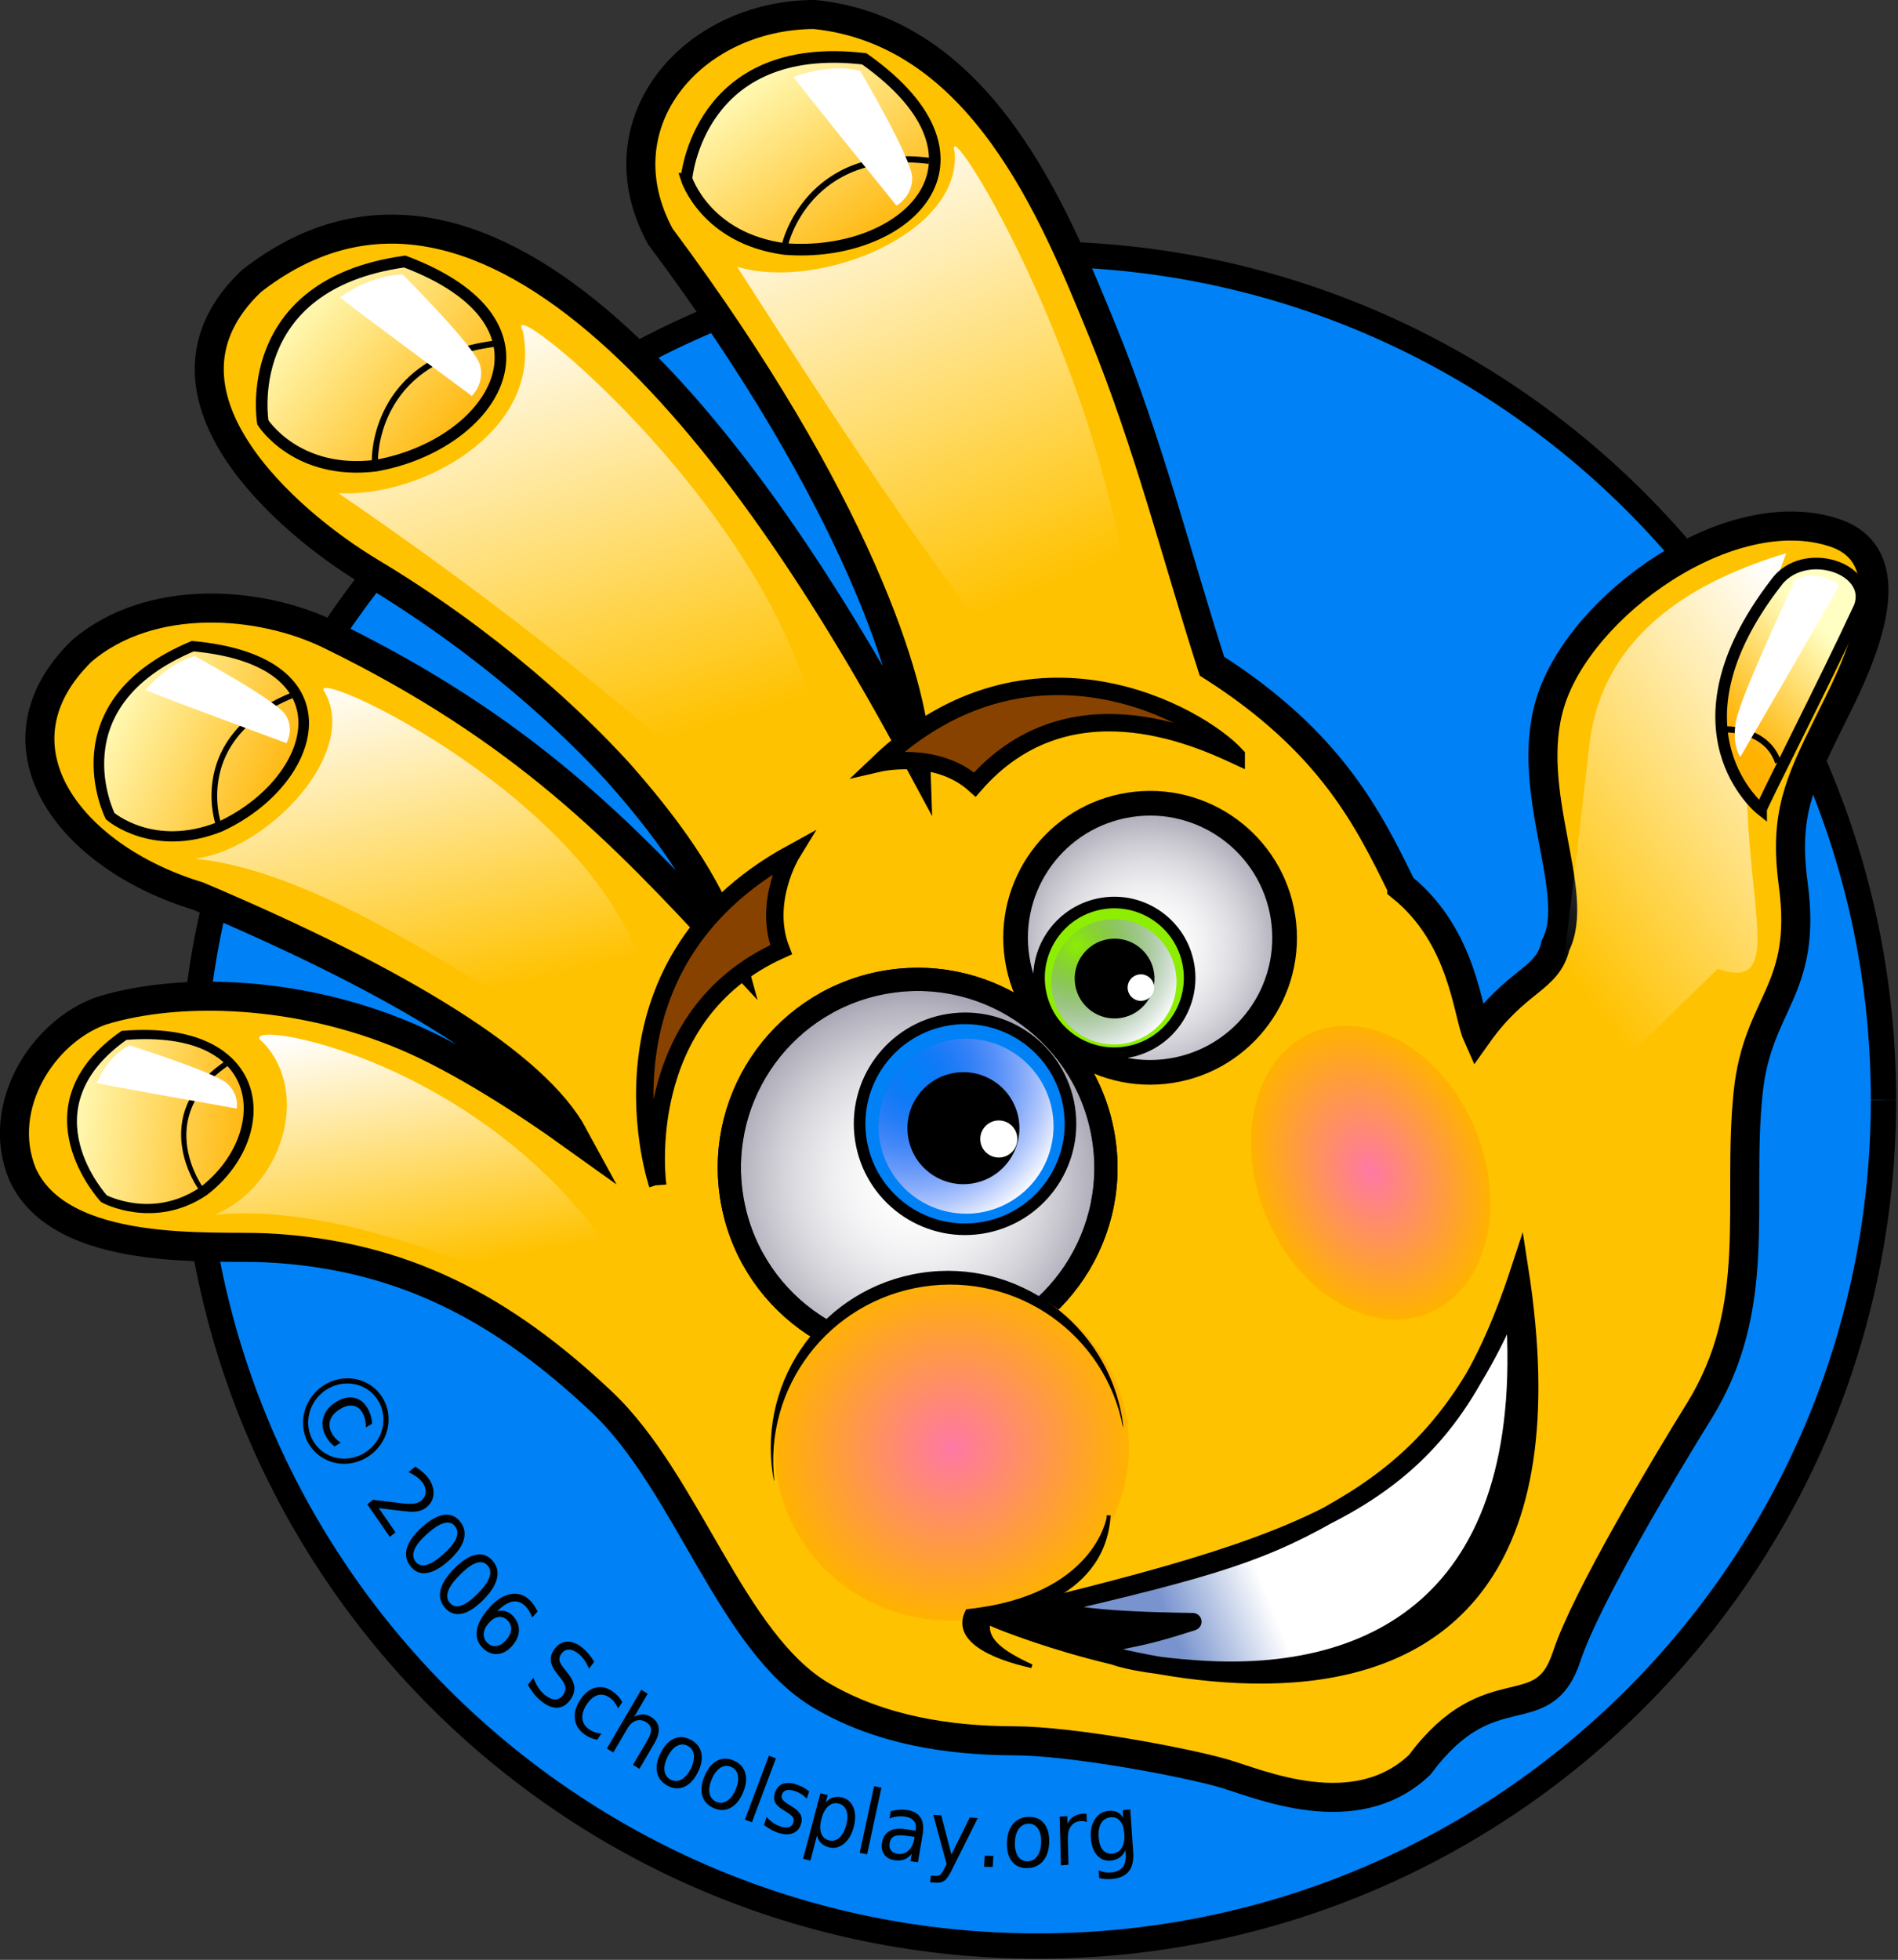 <?xml version="1.0" encoding="UTF-8" standalone="no"?>
<!-- Created with Sodipodi ("http://www.sodipodi.com/") -->

<svg
   xmlns:dc="http://purl.org/dc/elements/1.1/"
   xmlns:cc="http://creativecommons.org/ns#"
   xmlns:rdf="http://www.w3.org/1999/02/22-rdf-syntax-ns#"
   xmlns:svg="http://www.w3.org/2000/svg"
   xmlns="http://www.w3.org/2000/svg"
   xmlns:xlink="http://www.w3.org/1999/xlink"
   xmlns:sodipodi="http://sodipodi.sourceforge.net/DTD/sodipodi-0.dtd"
   xmlns:inkscape="http://www.inkscape.org/namespaces/inkscape"
   id="svg602"
   sodipodi:version="0.32"
   width="207.989"
   height="214.71"
   xml:space="preserve"
   sodipodi:docname="logo.svg"
   inkscape:version="0.48.5 r10040"
   inkscape:output_extension="org.inkscape.output.svg.inkscape"
   version="1.0"
   sodipodi:modified="true"><rect width="100%" height="100%" fill="#333333" stroke="none"/><defs
     id="defs604"><linearGradient
       id="linearGradient1335"><stop
         style="stop-color:#ff0000;stop-opacity:1;"
         offset="0"
         id="stop1336" /><stop
         style="stop-color:#ffffff;stop-opacity:1;"
         offset="1"
         id="stop1337" /></linearGradient><linearGradient
       id="linearGradient769"><stop
         style="stop-color:#ffffff;stop-opacity:0;"
         offset="0"
         id="stop770" /><stop
         style="stop-color:#ffffff;stop-opacity:1;"
         offset="1"
         id="stop771" /></linearGradient><linearGradient
       id="linearGradient708"><stop
         style="stop-color:#ffffff;stop-opacity:1;"
         offset="0"
         id="stop709" /><stop
         style="stop-color:#7800ff;stop-opacity:0;"
         offset="1"
         id="stop710" /></linearGradient><linearGradient
       id="linearGradient700"><stop
         style="stop-color:#ffffff;stop-opacity:1;"
         offset="0"
         id="stop701" /><stop
         style="stop-color:#7893ce;stop-opacity:1;"
         offset="1"
         id="stop702" /></linearGradient><linearGradient
       id="linearGradient655"><stop
         style="stop-color:#ffffc4;stop-opacity:1;"
         offset="0"
         id="stop656" /><stop
         style="stop-color:#ffb200;stop-opacity:1;"
         offset="1"
         id="stop657" /></linearGradient><linearGradient
       id="linearGradient647"><stop
         style="stop-color:#ff78a4;stop-opacity:1;"
         offset="0"
         id="stop648" /><stop
         style="stop-color:#ffb200;stop-opacity:1;"
         offset="1"
         id="stop649" /></linearGradient><linearGradient
       id="linearGradient632"><stop
         style="stop-color:#ffffff;stop-opacity:0;"
         offset="0"
         id="stop633" /><stop
         style="stop-color:#4c4964;stop-opacity:1;"
         offset="1"
         id="stop634" /></linearGradient><linearGradient
       id="linearGradient615"><stop
         style="stop-color:#4c3af6;stop-opacity:0;"
         offset="0"
         id="stop616" /><stop
         style="stop-color:#ffffff;stop-opacity:1;"
         offset="1"
         id="stop617" /></linearGradient><linearGradient
       xlink:href="#linearGradient655"
       id="linearGradient618"
       x1="0.18"
       y1="0.109"
       x2="0.938"
       y2="0.82" /><radialGradient
       xlink:href="#linearGradient615"
       id="radialGradient619"
       cx="0.159"
       cy="0.263"
       r="0.93"
       fx="0.159"
       fy="0.263" /><radialGradient
       xlink:href="#linearGradient632"
       id="radialGradient635"
       cx="0.488"
       cy="0.531"
       r="0.672"
       fx="0.488"
       fy="0.531" /><radialGradient
       xlink:href="#linearGradient647"
       id="radialGradient650"
       cx="0.5"
       cy="0.5"
       r="0.5"
       fx="0.5"
       fy="0.5" /><linearGradient
       xlink:href="#linearGradient700"
       id="linearGradient699"
       x1="0.548"
       y1="0.648"
       x2="0.315"
       y2="0.508" /><linearGradient
       xlink:href="#linearGradient655"
       id="linearGradient707"
       x1="0.437"
       y1="0.008"
       x2="-0.046"
       y2="0.492" /><radialGradient
       xlink:href="#linearGradient708"
       id="radialGradient711"
       cx="0.5"
       cy="0.5"
       r="0.5"
       fx="0.5"
       fy="0.5" /><linearGradient
       xlink:href="#linearGradient769"
       id="linearGradient765"
       x1="162.799"
       y1="470.969"
       x2="143.306"
       y2="402.578"
       gradientTransform="scale(1.225,0.817)"
       gradientUnits="userSpaceOnUse" /><linearGradient
       xlink:href="#linearGradient769"
       id="linearGradient768"
       x1="720.446"
       y1="223.5"
       x2="762.994"
       y2="146.331"
       gradientTransform="scale(0.645,1.55)"
       gradientUnits="userSpaceOnUse" /><linearGradient
       xlink:href="#linearGradient1335"
       id="linearGradient1333"
       x1="0.776"
       y1="0.617"
       x2="1.016"
       y2="0.297" /><radialGradient
       inkscape:collect="always"
       xlink:href="#linearGradient632"
       id="radialGradient16770"
       gradientUnits="userSpaceOnUse"
       cx="345.279"
       cy="570.628"
       fx="345.279"
       fy="570.628"
       r="57.781" /><radialGradient
       inkscape:collect="always"
       xlink:href="#linearGradient647"
       id="radialGradient16772"
       gradientUnits="userSpaceOnUse"
       gradientTransform="scale(1.014,0.986)"
       cx="346.453"
       cy="574.311"
       fx="346.453"
       fy="574.311"
       r="49.039" /><radialGradient
       inkscape:collect="always"
       xlink:href="#linearGradient615"
       id="radialGradient16774"
       gradientUnits="userSpaceOnUse"
       cx="318.68"
       cy="548.719"
       fx="318.68"
       fy="548.719"
       r="75.346" /><radialGradient
       inkscape:collect="always"
       xlink:href="#linearGradient632"
       id="radialGradient16776"
       gradientUnits="userSpaceOnUse"
       cx="345.251"
       cy="570.704"
       fx="345.251"
       fy="570.704"
       r="59.417" /><linearGradient
       inkscape:collect="always"
       xlink:href="#linearGradient769"
       id="linearGradient16778"
       gradientUnits="userSpaceOnUse"
       gradientTransform="matrix(0.445,0,0,1.069,-33.564,-21.422)"
       x1="720.446"
       y1="223.5"
       x2="762.994"
       y2="146.331" /><radialGradient
       inkscape:collect="always"
       xlink:href="#linearGradient615"
       id="radialGradient16780"
       gradientUnits="userSpaceOnUse"
       cx="318.68"
       cy="548.719"
       fx="318.68"
       fy="548.719"
       r="75.346" /><radialGradient
       inkscape:collect="always"
       xlink:href="#linearGradient647"
       id="radialGradient16782"
       gradientUnits="userSpaceOnUse"
       gradientTransform="scale(1.014,0.986)"
       cx="346.453"
       cy="574.311"
       fx="346.453"
       fy="574.311"
       r="49.039" /><linearGradient
       inkscape:collect="always"
       xlink:href="#linearGradient655"
       id="linearGradient16784"
       gradientUnits="userSpaceOnUse"
       gradientTransform="scale(1.109,0.901)"
       x1="217.636"
       y1="382.683"
       x2="255.44"
       y2="418.146" /><linearGradient
       inkscape:collect="always"
       xlink:href="#linearGradient655"
       id="linearGradient16786"
       gradientUnits="userSpaceOnUse"
       gradientTransform="scale(1.109,0.901)"
       x1="217.636"
       y1="382.683"
       x2="255.44"
       y2="418.146" /><linearGradient
       inkscape:collect="always"
       xlink:href="#linearGradient655"
       id="linearGradient16788"
       gradientUnits="userSpaceOnUse"
       gradientTransform="scale(1.109,0.901)"
       x1="217.636"
       y1="382.683"
       x2="255.44"
       y2="418.146" /><linearGradient
       inkscape:collect="always"
       xlink:href="#linearGradient655"
       id="linearGradient16790"
       gradientUnits="userSpaceOnUse"
       gradientTransform="scale(1.109,0.901)"
       x1="217.636"
       y1="382.683"
       x2="255.44"
       y2="418.146" /><linearGradient
       inkscape:collect="always"
       xlink:href="#linearGradient655"
       id="linearGradient16792"
       gradientUnits="userSpaceOnUse"
       gradientTransform="scale(0.831,1.204)"
       x1="665.599"
       y1="374.88"
       x2="644.271"
       y2="396.28" /><linearGradient
       inkscape:collect="always"
       xlink:href="#linearGradient700"
       id="linearGradient16794"
       gradientUnits="userSpaceOnUse"
       gradientTransform="scale(1.145,0.873)"
       x1="363.188"
       y1="711.418"
       x2="341.522"
       y2="698.37" /><linearGradient
       inkscape:collect="always"
       xlink:href="#linearGradient769"
       id="linearGradient16796"
       gradientUnits="userSpaceOnUse"
       gradientTransform="matrix(0.57,0,0,0.835,-33.564,-21.422)"
       x1="380.41"
       y1="194.27"
       x2="353.582"
       y2="100.138" /><linearGradient
       inkscape:collect="always"
       xlink:href="#linearGradient769"
       id="linearGradient16798"
       gradientUnits="userSpaceOnUse"
       gradientTransform="matrix(0.755,0,0,0.63,-33.564,-21.422)"
       x1="182.063"
       y1="353.387"
       x2="158.757"
       y2="271.614" /><linearGradient
       inkscape:collect="always"
       xlink:href="#linearGradient769"
       id="linearGradient16800"
       gradientUnits="userSpaceOnUse"
       gradientTransform="matrix(0.66,0,0,0.72,-33.564,-21.422)"
       x1="246.919"
       y1="255.143"
       x2="218.64"
       y2="155.922" /><linearGradient
       inkscape:collect="always"
       xlink:href="#linearGradient769"
       id="linearGradient16802"
       gradientUnits="userSpaceOnUse"
       gradientTransform="matrix(0.845,0,0,0.563,-33.564,-21.422)"
       x1="162.799"
       y1="470.969"
       x2="143.306"
       y2="402.578" /><radialGradient
       inkscape:collect="always"
       xlink:href="#linearGradient632"
       id="radialGradient17957"
       gradientUnits="userSpaceOnUse"
       cx="345.279"
       cy="570.628"
       fx="345.279"
       fy="570.628"
       r="57.781" /><radialGradient
       inkscape:collect="always"
       xlink:href="#linearGradient615"
       id="radialGradient17959"
       gradientUnits="userSpaceOnUse"
       cx="318.68"
       cy="548.719"
       fx="318.68"
       fy="548.719"
       r="75.346" /><radialGradient
       inkscape:collect="always"
       xlink:href="#linearGradient632"
       id="radialGradient17961"
       gradientUnits="userSpaceOnUse"
       cx="345.251"
       cy="570.704"
       fx="345.251"
       fy="570.704"
       r="59.417" /><linearGradient
       inkscape:collect="always"
       xlink:href="#linearGradient769"
       id="linearGradient17963"
       gradientUnits="userSpaceOnUse"
       gradientTransform="matrix(0.445,0,0,1.069,-33.564,-57.422)"
       x1="720.446"
       y1="223.5"
       x2="762.994"
       y2="146.331" /><radialGradient
       inkscape:collect="always"
       xlink:href="#linearGradient615"
       id="radialGradient17965"
       gradientUnits="userSpaceOnUse"
       cx="318.68"
       cy="548.719"
       fx="318.68"
       fy="548.719"
       r="75.346" /><radialGradient
       inkscape:collect="always"
       xlink:href="#linearGradient647"
       id="radialGradient17967"
       gradientUnits="userSpaceOnUse"
       gradientTransform="scale(1.014,0.986)"
       cx="346.453"
       cy="574.311"
       fx="346.453"
       fy="574.311"
       r="49.039" /><radialGradient
       inkscape:collect="always"
       xlink:href="#linearGradient647"
       id="radialGradient17969"
       gradientUnits="userSpaceOnUse"
       gradientTransform="scale(1.014,0.986)"
       cx="346.453"
       cy="574.311"
       fx="346.453"
       fy="574.311"
       r="49.039" /><linearGradient
       inkscape:collect="always"
       xlink:href="#linearGradient655"
       id="linearGradient17971"
       gradientUnits="userSpaceOnUse"
       gradientTransform="scale(1.109,0.901)"
       x1="217.636"
       y1="382.683"
       x2="255.44"
       y2="418.146" /><linearGradient
       inkscape:collect="always"
       xlink:href="#linearGradient655"
       id="linearGradient17973"
       gradientUnits="userSpaceOnUse"
       gradientTransform="matrix(0.809,0.083,-0.067,0.658,-8.53,-250.866)"
       x1="217.636"
       y1="382.683"
       x2="255.44"
       y2="418.146" /><linearGradient
       inkscape:collect="always"
       xlink:href="#linearGradient655"
       id="linearGradient17975"
       gradientUnits="userSpaceOnUse"
       gradientTransform="scale(1.109,0.901)"
       x1="217.636"
       y1="382.683"
       x2="255.44"
       y2="418.146" /><linearGradient
       inkscape:collect="always"
       xlink:href="#linearGradient655"
       id="linearGradient17977"
       gradientUnits="userSpaceOnUse"
       gradientTransform="scale(1.109,0.901)"
       x1="217.636"
       y1="382.683"
       x2="255.44"
       y2="418.146" /><linearGradient
       inkscape:collect="always"
       xlink:href="#linearGradient655"
       id="linearGradient17979"
       gradientUnits="userSpaceOnUse"
       gradientTransform="matrix(0.602,-0.093,0.134,0.873,-147.089,-167.094)"
       x1="665.599"
       y1="374.88"
       x2="644.271"
       y2="396.28" /><linearGradient
       inkscape:collect="always"
       xlink:href="#linearGradient700"
       id="linearGradient17981"
       gradientUnits="userSpaceOnUse"
       gradientTransform="matrix(0.839,-0.034,0.026,0.64,-91.658,-189.817)"
       x1="353.734"
       y1="716.283"
       x2="334.853"
       y2="721.44" /><linearGradient
       inkscape:collect="always"
       xlink:href="#linearGradient769"
       id="linearGradient17983"
       gradientUnits="userSpaceOnUse"
       gradientTransform="matrix(0.57,0,0,0.835,-33.564,-57.422)"
       x1="380.41"
       y1="194.27"
       x2="353.582"
       y2="100.138" /><linearGradient
       inkscape:collect="always"
       xlink:href="#linearGradient769"
       id="linearGradient17985"
       gradientUnits="userSpaceOnUse"
       gradientTransform="matrix(0.755,0,0,0.63,-33.564,-57.422)"
       x1="182.063"
       y1="353.387"
       x2="158.757"
       y2="271.614" /><linearGradient
       inkscape:collect="always"
       xlink:href="#linearGradient769"
       id="linearGradient17987"
       gradientUnits="userSpaceOnUse"
       gradientTransform="matrix(0.66,0,0,0.72,-33.564,-57.422)"
       x1="246.919"
       y1="255.143"
       x2="218.64"
       y2="155.922" /><linearGradient
       inkscape:collect="always"
       xlink:href="#linearGradient769"
       id="linearGradient17989"
       gradientUnits="userSpaceOnUse"
       gradientTransform="matrix(0.845,0,0,0.563,-33.564,-57.422)"
       x1="162.799"
       y1="470.969"
       x2="143.306"
       y2="402.578" /><radialGradient
       inkscape:collect="always"
       xlink:href="#linearGradient632"
       id="radialGradient18107"
       gradientUnits="userSpaceOnUse"
       cx="345.279"
       cy="570.628"
       fx="345.279"
       fy="570.628"
       r="57.781" /><radialGradient
       inkscape:collect="always"
       xlink:href="#linearGradient615"
       id="radialGradient18109"
       gradientUnits="userSpaceOnUse"
       cx="318.68"
       cy="548.719"
       fx="318.68"
       fy="548.719"
       r="75.346" /><radialGradient
       inkscape:collect="always"
       xlink:href="#linearGradient632"
       id="radialGradient18111"
       gradientUnits="userSpaceOnUse"
       cx="345.251"
       cy="570.704"
       fx="345.251"
       fy="570.704"
       r="59.417" /><linearGradient
       inkscape:collect="always"
       xlink:href="#linearGradient769"
       id="linearGradient18113"
       gradientUnits="userSpaceOnUse"
       gradientTransform="matrix(0.445,0,0,1.069,-33.564,-57.422)"
       x1="720.446"
       y1="223.5"
       x2="762.994"
       y2="146.331" /><radialGradient
       inkscape:collect="always"
       xlink:href="#linearGradient615"
       id="radialGradient18115"
       gradientUnits="userSpaceOnUse"
       cx="318.68"
       cy="548.719"
       fx="318.68"
       fy="548.719"
       r="75.346" /><radialGradient
       inkscape:collect="always"
       xlink:href="#linearGradient647"
       id="radialGradient18117"
       gradientUnits="userSpaceOnUse"
       gradientTransform="scale(1.014,0.986)"
       cx="346.453"
       cy="574.311"
       fx="346.453"
       fy="574.311"
       r="49.039" /><radialGradient
       inkscape:collect="always"
       xlink:href="#linearGradient647"
       id="radialGradient18119"
       gradientUnits="userSpaceOnUse"
       gradientTransform="scale(1.014,0.986)"
       cx="346.453"
       cy="574.311"
       fx="346.453"
       fy="574.311"
       r="49.039" /><linearGradient
       inkscape:collect="always"
       xlink:href="#linearGradient655"
       id="linearGradient18121"
       gradientUnits="userSpaceOnUse"
       gradientTransform="scale(1.109,0.901)"
       x1="217.636"
       y1="382.683"
       x2="255.44"
       y2="418.146" /><linearGradient
       inkscape:collect="always"
       xlink:href="#linearGradient655"
       id="linearGradient18123"
       gradientUnits="userSpaceOnUse"
       gradientTransform="matrix(0.809,0.083,-0.067,0.658,-8.53,-250.866)"
       x1="217.636"
       y1="382.683"
       x2="255.44"
       y2="418.146" /><linearGradient
       inkscape:collect="always"
       xlink:href="#linearGradient655"
       id="linearGradient18125"
       gradientUnits="userSpaceOnUse"
       gradientTransform="scale(1.109,0.901)"
       x1="217.636"
       y1="382.683"
       x2="255.44"
       y2="418.146" /><linearGradient
       inkscape:collect="always"
       xlink:href="#linearGradient655"
       id="linearGradient18127"
       gradientUnits="userSpaceOnUse"
       gradientTransform="scale(1.109,0.901)"
       x1="217.636"
       y1="382.683"
       x2="255.44"
       y2="418.146" /><linearGradient
       inkscape:collect="always"
       xlink:href="#linearGradient655"
       id="linearGradient18129"
       gradientUnits="userSpaceOnUse"
       gradientTransform="matrix(0.602,-0.093,0.134,0.873,-147.089,-167.094)"
       x1="665.599"
       y1="374.88"
       x2="644.271"
       y2="396.28" /><linearGradient
       inkscape:collect="always"
       xlink:href="#linearGradient700"
       id="linearGradient18131"
       gradientUnits="userSpaceOnUse"
       gradientTransform="matrix(0.839,-0.034,0.026,0.64,-91.658,-189.817)"
       x1="353.734"
       y1="716.283"
       x2="334.853"
       y2="721.44" /><linearGradient
       inkscape:collect="always"
       xlink:href="#linearGradient769"
       id="linearGradient18133"
       gradientUnits="userSpaceOnUse"
       gradientTransform="matrix(0.57,0,0,0.835,-33.564,-57.422)"
       x1="380.41"
       y1="194.27"
       x2="353.582"
       y2="100.138" /><linearGradient
       inkscape:collect="always"
       xlink:href="#linearGradient769"
       id="linearGradient18135"
       gradientUnits="userSpaceOnUse"
       gradientTransform="matrix(0.755,0,0,0.63,-33.564,-57.422)"
       x1="182.063"
       y1="353.387"
       x2="158.757"
       y2="271.614" /><linearGradient
       inkscape:collect="always"
       xlink:href="#linearGradient769"
       id="linearGradient18137"
       gradientUnits="userSpaceOnUse"
       gradientTransform="matrix(0.66,0,0,0.72,-33.564,-57.422)"
       x1="246.919"
       y1="255.143"
       x2="218.64"
       y2="155.922" /><linearGradient
       inkscape:collect="always"
       xlink:href="#linearGradient769"
       id="linearGradient18139"
       gradientUnits="userSpaceOnUse"
       gradientTransform="matrix(0.845,0,0,0.563,-33.564,-57.422)"
       x1="162.799"
       y1="470.969"
       x2="143.306"
       y2="402.578" /><radialGradient
       inkscape:collect="always"
       xlink:href="#linearGradient632"
       id="radialGradient7053"
       gradientUnits="userSpaceOnUse"
       cx="345.279"
       cy="570.628"
       fx="345.279"
       fy="570.628"
       r="57.781" /><radialGradient
       inkscape:collect="always"
       xlink:href="#linearGradient615"
       id="radialGradient7055"
       gradientUnits="userSpaceOnUse"
       cx="318.68"
       cy="548.719"
       fx="318.68"
       fy="548.719"
       r="75.346" /><radialGradient
       inkscape:collect="always"
       xlink:href="#linearGradient632"
       id="radialGradient7057"
       gradientUnits="userSpaceOnUse"
       cx="345.251"
       cy="570.704"
       fx="345.251"
       fy="570.704"
       r="59.417" /><linearGradient
       inkscape:collect="always"
       xlink:href="#linearGradient769"
       id="linearGradient7059"
       gradientUnits="userSpaceOnUse"
       gradientTransform="matrix(0.445,0,0,1.069,-33.564,-57.422)"
       x1="720.446"
       y1="223.5"
       x2="762.994"
       y2="146.331" /><radialGradient
       inkscape:collect="always"
       xlink:href="#linearGradient615"
       id="radialGradient7061"
       gradientUnits="userSpaceOnUse"
       cx="318.68"
       cy="548.719"
       fx="318.68"
       fy="548.719"
       r="75.346" /><radialGradient
       inkscape:collect="always"
       xlink:href="#linearGradient647"
       id="radialGradient7063"
       gradientUnits="userSpaceOnUse"
       gradientTransform="scale(1.014,0.986)"
       cx="346.453"
       cy="574.311"
       fx="346.453"
       fy="574.311"
       r="49.039" /><radialGradient
       inkscape:collect="always"
       xlink:href="#linearGradient647"
       id="radialGradient7065"
       gradientUnits="userSpaceOnUse"
       gradientTransform="scale(1.014,0.986)"
       cx="346.453"
       cy="574.311"
       fx="346.453"
       fy="574.311"
       r="49.039" /><linearGradient
       inkscape:collect="always"
       xlink:href="#linearGradient655"
       id="linearGradient7067"
       gradientUnits="userSpaceOnUse"
       gradientTransform="scale(1.109,0.901)"
       x1="217.636"
       y1="382.683"
       x2="255.44"
       y2="418.146" /><linearGradient
       inkscape:collect="always"
       xlink:href="#linearGradient655"
       id="linearGradient7069"
       gradientUnits="userSpaceOnUse"
       gradientTransform="matrix(0.809,0.083,-0.067,0.658,-8.53,-250.866)"
       x1="217.636"
       y1="382.683"
       x2="255.44"
       y2="418.146" /><linearGradient
       inkscape:collect="always"
       xlink:href="#linearGradient655"
       id="linearGradient7071"
       gradientUnits="userSpaceOnUse"
       gradientTransform="scale(1.109,0.901)"
       x1="217.636"
       y1="382.683"
       x2="255.44"
       y2="418.146" /><linearGradient
       inkscape:collect="always"
       xlink:href="#linearGradient655"
       id="linearGradient7073"
       gradientUnits="userSpaceOnUse"
       gradientTransform="scale(1.109,0.901)"
       x1="217.636"
       y1="382.683"
       x2="255.44"
       y2="418.146" /><linearGradient
       inkscape:collect="always"
       xlink:href="#linearGradient655"
       id="linearGradient7075"
       gradientUnits="userSpaceOnUse"
       gradientTransform="matrix(0.602,-0.093,0.134,0.873,-147.089,-167.094)"
       x1="665.599"
       y1="374.88"
       x2="644.271"
       y2="396.28" /><linearGradient
       inkscape:collect="always"
       xlink:href="#linearGradient700"
       id="linearGradient7077"
       gradientUnits="userSpaceOnUse"
       gradientTransform="matrix(0.839,-0.034,0.026,0.64,-91.658,-189.817)"
       x1="353.734"
       y1="716.283"
       x2="334.853"
       y2="721.44" /><linearGradient
       inkscape:collect="always"
       xlink:href="#linearGradient769"
       id="linearGradient7079"
       gradientUnits="userSpaceOnUse"
       gradientTransform="matrix(0.57,0,0,0.835,-33.564,-57.422)"
       x1="380.41"
       y1="194.27"
       x2="353.582"
       y2="100.138" /><linearGradient
       inkscape:collect="always"
       xlink:href="#linearGradient769"
       id="linearGradient7081"
       gradientUnits="userSpaceOnUse"
       gradientTransform="matrix(0.755,0,0,0.63,-33.564,-57.422)"
       x1="182.063"
       y1="353.387"
       x2="158.757"
       y2="271.614" /><linearGradient
       inkscape:collect="always"
       xlink:href="#linearGradient769"
       id="linearGradient7083"
       gradientUnits="userSpaceOnUse"
       gradientTransform="matrix(0.66,0,0,0.72,-33.564,-57.422)"
       x1="246.919"
       y1="255.143"
       x2="218.64"
       y2="155.922" /><linearGradient
       inkscape:collect="always"
       xlink:href="#linearGradient769"
       id="linearGradient7085"
       gradientUnits="userSpaceOnUse"
       gradientTransform="matrix(0.845,0,0,0.563,-33.564,-57.422)"
       x1="162.799"
       y1="470.969"
       x2="143.306"
       y2="402.578" /></defs><sodipodi:namedview
     id="base"
     pagecolor="#ffffff"
     inkscape:zoom="1.6691362"
     inkscape:cx="324.90095"
     inkscape:cy="107.77832"
     inkscape:window-width="1539"
     inkscape:window-height="973"
     inkscape:window-x="0"
     inkscape:window-y="0"
     inkscape:current-layer="svg602"
     showguides="true"
     inkscape:guide-bbox="true"
     width="744.094px"
     height="1052.362px"
     showgrid="false"
     fit-margin-top="0"
     fit-margin-left="0"
     fit-margin-right="0"
     fit-margin-bottom="0"
     inkscape:window-maximized="0" /><g
     id="g8427"
     transform="translate(-31.319,-50)"><g
       transform="matrix(0.694,0,0,0.694,13.779,43.863)"
       id="g17513"><path
         sodipodi:type="arc"
         style="fill:#0081f6;fill-opacity:1;stroke:#000000;stroke-width:8.162;stroke-miterlimit:4;stroke-opacity:1;stroke-dasharray:none"
         id="path7683"
         sodipodi:cx="854.0235"
         sodipodi:cy="-311.87265"
         sodipodi:rx="272.5607"
         sodipodi:ry="272.5607"
         d="m 1126.584,-311.873 c 0,150.531 -122.03,272.561 -272.561,272.561 -150.531,0 -272.561,-122.03 -272.561,-272.561 0,-150.531 122.03,-272.561 272.561,-272.561 150.501,0 272.518,121.982 272.561,272.483"
         sodipodi:start="0"
         sodipodi:end="6.2828995"
         sodipodi:open="true"
         transform="matrix(0.49,0,0,0.49,-229.348,335.312)"
         inkscape:export-filename="/home/jiaxiang/Joshua's artwork/logos/Childsplay/logo_cp_800x826.png"
         inkscape:export-xdpi="240.4101"
         inkscape:export-ydpi="240.4101" /><path
         sodipodi:nodetypes="ccccccccccccccccccccccccccccccccc"
         id="path10764"
         d="M 246.615,148.86 C 241.402,138.266 235.502,126.007 216.64,114.003 211.154,96.973 206.622,78.825 199.308,60.974 191.738,42.498 180.23,13.814 153.871,11.13 134.478,11.192 119.857,28.329 129.528,46.151 160.712,87.953 169.523,117.133 169.864,128.012 140.026,72.513 100.486,25.469 64.961,53.224 46.633,70.683 70.635,91.288 83.712,99.134 c 19.06,11.435 32.145,23.943 39.098,31.536 6.742,7.592 14.74,17.858 17.411,27.633 -16.824,-18.146 -32.273,-34.319 -62.682,-49.17 -11.113,-5.493 -28.486,-6.767 -39.312,2.431 -15.219,14.789 -2.326,32.472 18.327,38.736 32.388,13.727 53.217,26.619 59.303,37.844 -7.544,-5.415 -17.972,-12.132 -26.534,-15.752 -16.885,-7.14 -35.736,-7.803 -48.094,-3.974 -9.228,3.31 -16.714,15.076 -12.445,25.679 5.986,13.43 30.228,11.314 38.556,11.727 21.555,1.069 37.401,9.67 52.958,24.335 13.482,12.709 20.47,38.08 34.773,46.407 9.256,5.389 19.925,7.054 30.413,7.083 9.014,0.024 26.61,3.301 32.966,5.127 5.609,1.611 20.737,8.398 30.989,-1.331 11.181,-15.074 19.435,-5.614 23.211,-17.108 3.037,-9.246 15.698,-30.328 20.882,-38.681 10.294,-16.586 5.954,-32.713 7.772,-50.329 1.478,-14.323 9.392,-15.982 7.121,-32.907 -1.465,-10.911 0.915,-15.898 5.561,-25.325 3.555,-7.212 13.669,-25.896 0.976,-30.144 -16.515,-5.526 -40.181,11.403 -44.899,26.797 -4.299,14.027 5.068,30.11 0.833,38.311 -1.255,5.552 -6.051,5.255 -12.368,14.166 -1.569,-3.539 -2.163,-15.461 -11.913,-23.364 z"
         style="font-size:12px;fill:#ffc200;fill-rule:evenodd;stroke:#000000;stroke-width:4.584;stroke-miterlimit:10;stroke-dasharray:none"
         inkscape:connector-curvature="0" /><path
         transform="matrix(0.725,-0.112,0.112,0.725,-144.493,-179.793)"
         sodipodi:ry="40.522095"
         sodipodi:rx="40.522079"
         sodipodi:cy="567.93921"
         sodipodi:cx="346.27954"
         d="m 386.802,567.939 c 0,22.38 -18.142,40.522 -40.522,40.522 -22.38,0 -40.522,-18.142 -40.522,-40.522 0,-22.38 18.142,-40.522 40.522,-40.522 22.38,0 40.522,18.142 40.522,40.522 z"
         id="path10766"
         style="font-size:12px;fill:#ffffff;fill-rule:evenodd;stroke:#000000;stroke-width:5"
         sodipodi:type="arc" /><path
         transform="matrix(0.725,-0.112,0.112,0.725,-144.493,-179.793)"
         sodipodi:ry="40.522095"
         sodipodi:rx="40.522079"
         sodipodi:cy="567.93921"
         sodipodi:cx="346.27954"
         d="m 386.802,567.939 c 0,22.38 -18.142,40.522 -40.522,40.522 -22.38,0 -40.522,-18.142 -40.522,-40.522 0,-22.38 18.142,-40.522 40.522,-40.522 22.38,0 40.522,18.142 40.522,40.522 z"
         id="path10768"
         style="font-size:12px;fill:url(#radialGradient18107);fill-rule:evenodd;stroke:#000000;stroke-width:5"
         sodipodi:type="arc" /><g
         id="g10018"><path
           sodipodi:type="arc"
           style="font-size:12px;fill:#0081f6;fill-opacity:1;fill-rule:evenodd;stroke:#000000;stroke-width:4.459"
           id="path10772"
           d="m 386.802,567.939 c 0,22.38 -18.142,40.522 -40.522,40.522 -22.38,0 -40.522,-18.142 -40.522,-40.522 0,-22.38 18.142,-40.522 40.522,-40.522 22.38,0 40.522,18.142 40.522,40.522 z"
           sodipodi:cx="346.27954"
           sodipodi:cy="567.93921"
           sodipodi:rx="40.522079"
           sodipodi:ry="40.522095"
           transform="matrix(0.406,-0.063,0.063,0.406,1.286,-22.521)" /><path
           sodipodi:type="arc"
           style="font-size:12px;fill:url(#radialGradient18109);fill-rule:evenodd;stroke-width:7.253"
           id="path10774"
           d="m 386.802,567.939 c 0,22.38 -18.142,40.522 -40.522,40.522 -22.38,0 -40.522,-18.142 -40.522,-40.522 0,-22.38 18.142,-40.522 40.522,-40.522 22.38,0 40.522,18.142 40.522,40.522 z"
           sodipodi:cx="346.27954"
           sodipodi:cy="567.93921"
           sodipodi:rx="40.522079"
           sodipodi:ry="40.522095"
           transform="matrix(0.337,0.051,-0.051,0.337,90.083,-22.431)" /><path
           sodipodi:type="arc"
           style="font-size:12px;fill-rule:evenodd;stroke:#000000;stroke-width:7.253"
           id="path10776"
           d="m 386.802,567.939 c 0,22.38 -18.142,40.522 -40.522,40.522 -22.38,0 -40.522,-18.142 -40.522,-40.522 0,-22.38 18.142,-40.522 40.522,-40.522 22.38,0 40.522,18.142 40.522,40.522 z"
           sodipodi:cx="346.27954"
           sodipodi:cy="567.93921"
           sodipodi:rx="40.522079"
           sodipodi:ry="40.522095"
           transform="matrix(0.198,-0.03,0.03,0.198,91.796,84.873)" /><path
           sodipodi:type="arc"
           style="font-size:12px;fill:#ffffff;fill-rule:evenodd"
           id="path10778"
           d="m 369.212,550.325 c 0,1.259 -1.021,2.28 -2.28,2.28 -1.259,0 -2.28,-1.021 -2.28,-2.28 0,-1.259 1.021,-2.28 2.28,-2.28 1.259,0 2.28,1.021 2.28,2.28 z"
           sodipodi:cx="366.93146"
           sodipodi:cy="550.32544"
           sodipodi:rx="2.2802582"
           sodipodi:ry="2.2802429"
           transform="matrix(1.269,-0.195,0.195,1.269,-389.965,-438.166)" /></g><path
         transform="matrix(0.518,-0.08,0.08,0.518,-17.933,-109.606)"
         sodipodi:ry="40.522095"
         sodipodi:rx="40.522079"
         sodipodi:cy="567.93921"
         sodipodi:cx="346.27954"
         d="m 386.802,567.939 c 0,22.38 -18.142,40.522 -40.522,40.522 -22.38,0 -40.522,-18.142 -40.522,-40.522 0,-22.38 18.142,-40.522 40.522,-40.522 22.38,0 40.522,18.142 40.522,40.522 z"
         id="path10780"
         style="font-size:12px;fill:#ffffff;fill-rule:evenodd;stroke:#000000;stroke-width:5"
         sodipodi:type="arc" /><path
         transform="matrix(0.518,-0.08,0.08,0.518,-17.933,-109.606)"
         sodipodi:ry="40.522095"
         sodipodi:rx="40.522079"
         sodipodi:cy="567.93921"
         sodipodi:cx="346.27954"
         d="m 386.802,567.939 c 0,22.38 -18.142,40.522 -40.522,40.522 -22.38,0 -40.522,-18.142 -40.522,-40.522 0,-22.38 18.142,-40.522 40.522,-40.522 22.38,0 40.522,18.142 40.522,40.522 z"
         id="path10782"
         style="font-size:12px;fill:url(#radialGradient18111);fill-rule:evenodd;stroke:#000000;stroke-width:7.436"
         sodipodi:type="arc" /><path
         sodipodi:nodetypes="ccccc"
         id="path10786"
         d="m 307.324,96.171 c -13.527,4.058 -29.084,12.175 -31.113,30.436 -2.029,18.262 -7.44,62.226 -7.44,62.226 l 27.731,-27.055 c 15.556,5.411 -4.735,-25.026 10.822,-65.607 z"
         style="fill:url(#linearGradient18113);fill-opacity:1;fill-rule:evenodd;stroke:none"
         inkscape:connector-curvature="0" /><g
         id="g10200"><path
           sodipodi:type="arc"
           style="font-size:12px;fill:#8dee03;fill-opacity:1;fill-rule:evenodd;stroke:#000000;stroke-width:6.238"
           id="path10784"
           d="m 386.802,567.939 c 0,22.38 -18.142,40.522 -40.522,40.522 -22.38,0 -40.522,-18.142 -40.522,-40.522 0,-22.38 18.142,-40.522 40.522,-40.522 22.38,0 40.522,18.142 40.522,40.522 z"
           sodipodi:cx="346.27954"
           sodipodi:cy="567.93921"
           sodipodi:rx="40.522079"
           sodipodi:ry="40.522095"
           transform="matrix(0.29,-0.045,0.045,0.29,75.247,14.088)" /><path
           sodipodi:type="arc"
           style="font-size:12px;fill:url(#radialGradient18115);fill-rule:evenodd;stroke-width:7.253"
           id="path10788"
           d="m 386.802,567.939 c 0,22.38 -18.142,40.522 -40.522,40.522 -22.38,0 -40.522,-18.142 -40.522,-40.522 0,-22.38 18.142,-40.522 40.522,-40.522 22.38,0 40.522,18.142 40.522,40.522 z"
           sodipodi:cx="346.27954"
           sodipodi:cy="567.93921"
           sodipodi:rx="40.522079"
           sodipodi:ry="40.522095"
           transform="matrix(0.241,0.037,-0.037,0.241,138.722,14.152)" /><path
           sodipodi:type="arc"
           style="font-size:12px;fill-rule:evenodd;stroke:#000000;stroke-width:7.253"
           id="path10790"
           d="m 386.802,567.939 c 0,22.38 -18.142,40.522 -40.522,40.522 -22.38,0 -40.522,-18.142 -40.522,-40.522 0,-22.38 18.142,-40.522 40.522,-40.522 22.38,0 40.522,18.142 40.522,40.522 z"
           sodipodi:cx="346.27954"
           sodipodi:cy="567.93921"
           sodipodi:rx="40.522079"
           sodipodi:ry="40.522095"
           transform="matrix(0.141,-0.022,0.022,0.141,139.946,90.857)" /><path
           sodipodi:type="arc"
           style="font-size:12px;fill:#ffffff;fill-rule:evenodd"
           id="path10792"
           d="m 369.212,550.325 c 0,1.259 -1.021,2.28 -2.28,2.28 -1.259,0 -2.28,-1.021 -2.28,-2.28 0,-1.259 1.021,-2.28 2.28,-2.28 1.259,0 2.28,1.021 2.28,2.28 z"
           sodipodi:cx="366.93146"
           sodipodi:cy="550.32544"
           sodipodi:rx="2.2802582"
           sodipodi:ry="2.2802429"
           transform="matrix(0.907,-0.14,0.14,0.907,-204.433,-283.031)" /></g><path
         sodipodi:nodetypes="cccc"
         id="path10794"
         d="m 129.111,195.841 c 0,0 -11.723,-34.305 21.202,-52.32 0,0 -4.673,7.595 -1.706,15.238 -23.221,10.392 -19.496,37.082 -19.496,37.082 z"
         style="font-size:12px;fill:#884200;fill-rule:evenodd;stroke:#000000;stroke-width:2.75;stroke-miterlimit:10;stroke-dasharray:none"
         inkscape:connector-curvature="0" /><path
         sodipodi:nodetypes="cccc"
         id="path10796"
         d="m 220.471,128.111 c -5.755,-6.293 -32.445,-21.662 -56.44,1.2 0,0 9.09,-2.115 15.177,3.378 14.588,-16.684 34.819,-7.574 41.263,-4.578 z"
         style="font-size:12px;fill:#884200;fill-rule:evenodd;stroke:#000000;stroke-width:2.75;stroke-miterlimit:10;stroke-dasharray:none"
         inkscape:connector-curvature="0" /><path
         transform="matrix(0.297,-0.21,0.244,0.428,-0.836,25.262)"
         sodipodi:ry="48.371582"
         sodipodi:rx="49.71524"
         sodipodi:cy="566.49646"
         sodipodi:cx="351.23145"
         d="m 400.947,566.496 c 0,26.715 -22.258,48.372 -49.715,48.372 -27.457,0 -49.715,-21.657 -49.715,-48.372 0,-26.715 22.258,-48.372 49.715,-48.372 27.457,0 49.715,21.657 49.715,48.372 z"
         id="path10798"
         style="font-size:12px;fill:url(#radialGradient18117);fill-rule:evenodd"
         sodipodi:type="arc" /><g
         id="g10196"><path
           sodipodi:type="arc"
           style="font-size:12px;fill:url(#radialGradient18119);fill-rule:evenodd"
           id="path10770"
           d="m 400.947,566.496 c 0,26.715 -22.258,48.372 -49.715,48.372 -27.457,0 -49.715,-21.657 -49.715,-48.372 0,-26.715 22.258,-48.372 49.715,-48.372 27.457,0 49.715,21.657 49.715,48.372 z"
           sodipodi:cx="351.23145"
           sodipodi:cy="566.49646"
           sodipodi:rx="49.71524"
           sodipodi:ry="48.371582"
           transform="matrix(0.556,-0.086,0.086,0.556,-68.415,-47.328)" /><path
           style="font-size:12px;fill-rule:evenodd"
           d="m 202.532,233.127 c 0.056,0.362 0.112,0.725 0.077,1.101 -2.772,-14.693 -16.721,-24.557 -31.581,-22.27 -14.906,2.295 -25.241,15.898 -23.465,30.745 -0.146,-0.348 -0.202,-0.711 -0.258,-1.073 -2.344,-15.223 8.121,-29.495 23.389,-31.846 15.223,-2.344 29.495,8.12 31.839,23.343 z"
           id="path10800"
           inkscape:connector-curvature="0" /></g><g
         style="font-size:12px"
         id="g10804"
         transform="matrix(0.725,-0.112,0.112,0.725,-143.477,-167.278)"><path
           style="fill:url(#linearGradient18121);fill-opacity:1;fill-rule:evenodd;stroke:#000000;stroke-width:2.5;stroke-linecap:butt;stroke-linejoin:miter;stroke-opacity:1;stroke-dasharray:none"
           d="m 232.721,370.86 c 0,0 -0.537,-30.098 35.472,-29.56 33.323,18.811 12.899,41.922 -12.899,42.459 -17.199,-0.537 -22.573,-12.899 -22.573,-12.899 z"
           id="path10806"
           sodipodi:nodetypes="cccc"
           inkscape:connector-curvature="0" /><path
           style="fill:none;stroke:#000000;stroke-width:1pt;stroke-linecap:butt;stroke-linejoin:miter;stroke-opacity:1"
           d="m 255.294,382.684 c 0,0 2.687,-21.498 29.023,-20.961"
           id="path10808"
           sodipodi:nodetypes="cc"
           inkscape:connector-curvature="0" /></g><path
         style="font-size:12px;fill:#ffffff;fill-opacity:1;fill-rule:evenodd;stroke:none"
         d="m 78.957,55.762 c 0.25,0.424 20.82,15.585 20.82,15.585 0,0 2.1,-1.989 1.279,-4.918 C 100.235,63.501 88.868,52.199 88.868,52.199 c 0,0 -4.389,-0.25 -9.912,3.562 z"
         id="path10810"
         inkscape:connector-curvature="0" /><path
         style="font-size:12px;fill:url(#linearGradient18123);fill-opacity:1;fill-rule:evenodd;stroke:#000000;stroke-width:1.834;stroke-linecap:butt;stroke-linejoin:miter;stroke-opacity:1;stroke-dasharray:none"
         d="m 133.662,37.057 c 0,0 1.849,-22.001 28.083,-18.928 22.913,16.206 6.291,31.549 -12.573,30.02 -12.509,-1.673 -15.51,-11.092 -15.51,-11.092 z"
         id="path10814"
         sodipodi:nodetypes="cccc"
         inkscape:connector-curvature="0" /><path
         style="font-size:12px;fill:none;stroke:#000000;stroke-width:0.733pt;stroke-linecap:butt;stroke-linejoin:miter;stroke-opacity:1"
         d="m 149.253,47.365 c 0,0 3.561,-15.486 22.737,-13.133"
         id="path10816"
         sodipodi:nodetypes="cc"
         inkscape:connector-curvature="0" /><path
         id="path10818"
         d="m 150.6,20.981 c 0.136,0.474 16.227,20.324 16.227,20.324 0,0 2.534,-1.397 2.476,-4.437 -0.058,-3.041 -8.214,-16.84 -8.214,-16.84 0,0 -4.185,-1.347 -10.489,0.953 z"
         style="font-size:12px;fill:#ffffff;fill-rule:evenodd"
         inkscape:connector-curvature="0" /><g
         style="font-size:12px"
         id="g10822"
         transform="matrix(0.605,-0.264,0.285,0.591,-203.82,-20.056)"><path
           style="fill:url(#linearGradient18125);fill-opacity:1;fill-rule:evenodd;stroke:#000000;stroke-width:2.5;stroke-linecap:butt;stroke-linejoin:miter;stroke-opacity:1;stroke-dasharray:none"
           d="m 232.721,370.86 c 0,0 -0.537,-30.098 35.472,-29.56 33.323,18.811 12.899,41.922 -12.899,42.459 -17.199,-0.537 -22.573,-12.899 -22.573,-12.899 z"
           id="path10824"
           sodipodi:nodetypes="cccc"
           inkscape:connector-curvature="0" /><path
           style="fill:none;stroke:#000000;stroke-width:1pt;stroke-linecap:butt;stroke-linejoin:miter;stroke-opacity:1"
           d="m 255.294,382.684 c 0,0 2.687,-21.498 29.023,-20.961"
           id="path10826"
           sodipodi:nodetypes="cc"
           inkscape:connector-curvature="0" /></g><path
         style="font-size:12px;fill:#ffffff;fill-opacity:1;fill-rule:evenodd;stroke:none"
         d="m 48.266,117.756 c 0.328,0.302 22.231,8.398 22.231,8.398 0,0 1.324,-2.183 -0.15,-4.482 -1.474,-2.299 -14.331,-9.26 -14.331,-9.26 0,0 -3.903,0.812 -7.75,5.345 z"
         id="path10828"
         inkscape:connector-curvature="0" /><g
         style="font-size:12px"
         id="g10832"
         transform="matrix(0.449,-0.327,0.432,0.48,-223.01,96.165)"><path
           style="fill:url(#linearGradient18127);fill-opacity:1;fill-rule:evenodd;stroke:#000000;stroke-width:2.5;stroke-linecap:butt;stroke-linejoin:miter;stroke-opacity:1;stroke-dasharray:none"
           d="m 232.721,370.86 c 0,0 -0.537,-30.098 35.472,-29.56 33.323,18.811 12.899,41.922 -12.899,42.459 -17.199,-0.537 -22.573,-12.899 -22.573,-12.899 z"
           id="path10834"
           sodipodi:nodetypes="cccc"
           inkscape:connector-curvature="0" /><path
           style="fill:none;stroke:#000000;stroke-width:1pt;stroke-linecap:butt;stroke-linejoin:miter;stroke-opacity:1"
           d="m 255.294,382.684 c 0,0 2.687,-21.498 29.023,-20.961"
           id="path10836"
           sodipodi:nodetypes="cc"
           inkscape:connector-curvature="0" /></g><path
         style="font-size:12px;fill:#ffffff;fill-opacity:1;fill-rule:evenodd;stroke:none"
         d="m 40.558,179.793 c 0.381,0.218 22.086,4.043 22.086,4.043 0,0 0.488,-2.14 -1.513,-3.954 -2.001,-1.814 -15.423,-6.019 -15.423,-6.019 0,0 -3.173,1.319 -5.15,5.93 z"
         id="path10838"
         inkscape:connector-curvature="0" /><path
         style="font-size:12px;fill:url(#linearGradient18129);fill-opacity:1;fill-rule:evenodd;stroke:#000000;stroke-width:1.834;stroke-linecap:butt;stroke-linejoin:miter;stroke-opacity:1;stroke-dasharray:none"
         d="m 303.355,136.642 c 0,0 -15.612,-12.398 2.264,-35.673 4.306,-6.158 15.587,-2.477 13.277,3.686 -5.542,11.964 -15.604,31.58 -15.541,31.987 z"
         id="path10842"
         sodipodi:nodetypes="cccc"
         inkscape:connector-curvature="0" /><path
         style="font-size:12px;fill:none;stroke:#000000;stroke-width:0.733pt;stroke-linecap:butt;stroke-linejoin:miter;stroke-opacity:1"
         d="m 297,124.114 c 0.531,-0.376 7.329,-0.244 9.034,5.092"
         id="path10844"
         inkscape:connector-curvature="0" /><path
         style="font-size:12px;fill:#ffffff;fill-rule:evenodd;stroke-width:1"
         d="m 315.698,101.193 c -0.199,0.623 -15.615,27.13 -15.615,27.13 0,0 -1.411,-1.725 -0.688,-5.693 0.723,-3.968 9.377,-22.278 9.377,-22.278 0,0 3.151,-1.916 6.926,0.842 z"
         id="path10846"
         inkscape:connector-curvature="0" /><path
         style="font-size:12px;fill-rule:evenodd;stroke:#000000;stroke-width:0.59"
         d="m 200.326,248.351 c -1.03,13.314 -16.618,15.355 -18.797,16.039 -1.129,3.097 1.742,5.238 6.654,7.484 -6.448,-1.444 -12.469,-4.24 -10.165,-8.715 20.342,-2.12 22.311,-14.776 22.307,-14.808 z"
         id="path10852"
         sodipodi:nodetypes="ccccc"
         inkscape:connector-curvature="0" /><path
         style="font-size:12px;fill:url(#linearGradient18131);fill-rule:evenodd;stroke:none"
         d="m 263.886,214.477 c -7.054,16.635 -14.726,25.569 -26.953,32.814 -12.226,7.245 -20.195,9.606 -46.376,15.74 2.478,2.453 11.83,9.088 22.835,9.872 29.338,2.238 54.489,-11.549 50.494,-58.425 z"
         id="path8060"
         sodipodi:nodetypes="cscsc"
         inkscape:connector-curvature="0" /><path
         id="path10850"
         style="font-size:12px;fill-rule:evenodd;stroke:#000000;stroke-width:2.75;stroke-miterlimit:10;stroke-dasharray:none"
         d="m 265.242,209.222 c -11.635,35.509 -28.069,42.052 -82.81,55.14 0,0 97.843,41.564 82.81,-55.14 z m -0.98,4.631 c -7.054,16.635 -14.726,25.569 -26.953,32.814 -12.226,7.245 -20.195,9.606 -46.376,15.74 2.478,2.453 22.969,2.375 22.73,2.445 -4.653,1.462 -6.545,2.028 -10.773,2.873 -7.882,1.588 -0.126,3.77 10.878,4.554 29.338,2.238 54.489,-11.549 50.494,-58.425 z"
         inkscape:connector-curvature="0" /><path
         sodipodi:nodetypes="cccc"
         id="path10856"
         d="m 141.661,50.955 c 12.98,3.869 35.406,-5.272 34.354,-18.062 -2.176,-8.191 26.732,38.168 28.65,82.199 -2.817,25.77 -25.309,-5.289 -63.004,-64.137 z"
         style="fill:url(#linearGradient18133);fill-opacity:1;fill-rule:evenodd;stroke:none"
         inkscape:connector-curvature="0" /><path
         sodipodi:nodetypes="cccc"
         id="path10858"
         d="m 56.079,144.413 c 11.516,-1.543 25.84,-16.589 20.515,-26.224 -4.586,-5.641 53.95,21.566 51.35,54.215 6.869,21.15 -40.094,-25.004 -71.865,-27.991 z"
         style="fill:url(#linearGradient18135);fill-opacity:1;fill-rule:evenodd;stroke:none"
         inkscape:connector-curvature="0" /><path
         sodipodi:nodetypes="cccc"
         id="path10860"
         d="m 78.713,86.701 c 13.527,0.676 32.466,-10.146 29.084,-25.702 -4.058,-7.44 48.698,35.847 47.346,73.047 3.382,25.702 -8.116,-0.676 -76.429,-47.346 z"
         style="fill:url(#linearGradient18137);fill-opacity:1;fill-rule:evenodd;stroke:none"
         inkscape:connector-curvature="0" /><path
         sodipodi:nodetypes="cccc"
         id="path10862"
         d="m 59.164,200.614 c 10.72,-4.481 15.236,-19.348 7.591,-27.269 -5.893,-4.257 37.659,2.05 58.255,38.346 12.125,18.641 -33.712,-14.412 -65.846,-11.077 z"
         style="fill:url(#linearGradient18139);fill-opacity:1;fill-rule:evenodd;stroke:none"
         inkscape:connector-curvature="0" /></g><g
       transform="matrix(1.289,0,0,1.289,-31.72,-397.828)"
       id="g8369"><path
         style="font-size:6.988px;font-style:normal;font-weight:normal;fill:#000000;fill-opacity:1;stroke:none;font-family:Bitstream Vera Sans"
         d="m 80.541,468.421 -0.532,0.322 c 0.004,-0.22 -0.014,-0.427 -0.055,-0.62 -0.041,-0.194 -0.105,-0.376 -0.191,-0.546 -0.194,-0.381 -0.462,-0.606 -0.803,-0.674 -0.341,-0.069 -0.723,0.025 -1.146,0.281 -0.423,0.256 -0.697,0.561 -0.824,0.913 -0.127,0.353 -0.093,0.719 0.101,1.1 0.087,0.17 0.195,0.325 0.324,0.466 0.13,0.14 0.281,0.266 0.454,0.379 l -0.526,0.319 c -0.158,-0.119 -0.3,-0.255 -0.427,-0.408 -0.127,-0.153 -0.24,-0.329 -0.341,-0.526 -0.275,-0.538 -0.329,-1.065 -0.163,-1.581 0.166,-0.516 0.528,-0.942 1.084,-1.28 0.565,-0.342 1.091,-0.452 1.578,-0.328 0.487,0.124 0.873,0.465 1.157,1.022 0.092,0.181 0.164,0.368 0.216,0.563 0.052,0.194 0.083,0.394 0.093,0.6 l 0,0 z m 0.566,7.181 1.42,2.06 -0.485,0.386 -1.91,-2.77 0.485,-0.386 c 0.381,0.044 0.896,0.107 1.544,0.19 0.648,0.083 1.062,0.13 1.241,0.142 0.338,0.024 0.604,0.016 0.8,-0.023 0.195,-0.039 0.363,-0.114 0.502,-0.225 0.227,-0.18 0.355,-0.409 0.386,-0.685 0.031,-0.276 -0.044,-0.545 -0.224,-0.806 -0.128,-0.185 -0.294,-0.355 -0.498,-0.511 -0.205,-0.155 -0.451,-0.299 -0.74,-0.432 l 0.583,-0.464 c 0.257,0.163 0.481,0.329 0.671,0.498 0.19,0.169 0.344,0.339 0.462,0.51 0.312,0.452 0.45,0.9 0.414,1.345 -0.035,0.445 -0.238,0.814 -0.607,1.108 -0.175,0.139 -0.364,0.238 -0.568,0.296 -0.203,0.058 -0.473,0.083 -0.808,0.075 -0.089,-0.005 -0.355,-0.033 -0.799,-0.084 -0.444,-0.051 -1.066,-0.126 -1.868,-0.224 l 0,0 z m 6.487,1.548 c -0.226,-0.29 -0.536,-0.383 -0.93,-0.279 -0.394,0.104 -0.871,0.406 -1.433,0.906 -0.56,0.499 -0.923,0.946 -1.089,1.341 -0.166,0.395 -0.136,0.738 0.09,1.027 0.228,0.292 0.538,0.386 0.932,0.282 0.394,-0.104 0.87,-0.405 1.43,-0.904 0.562,-0.5 0.925,-0.948 1.091,-1.343 0.166,-0.395 0.135,-0.739 -0.093,-1.03 l 0,0 z m 0.438,-0.39 c 0.364,0.466 0.461,0.984 0.292,1.552 -0.17,0.569 -0.599,1.16 -1.288,1.774 -0.687,0.613 -1.308,0.957 -1.862,1.034 -0.554,0.076 -1.013,-0.118 -1.377,-0.585 -0.364,-0.466 -0.461,-0.984 -0.292,-1.552 0.17,-0.569 0.598,-1.159 1.286,-1.772 0.689,-0.614 1.311,-0.959 1.865,-1.036 0.554,-0.076 1.013,0.118 1.377,0.585 l 0,0 z m 2.324,3.717 c -0.242,-0.275 -0.558,-0.348 -0.946,-0.221 -0.388,0.127 -0.85,0.457 -1.385,0.99 -0.533,0.531 -0.872,0.998 -1.016,1.402 -0.145,0.404 -0.096,0.743 0.147,1.017 0.244,0.276 0.56,0.351 0.949,0.224 0.388,-0.127 0.849,-0.456 1.382,-0.987 0.535,-0.533 0.874,-1.001 1.019,-1.404 0.145,-0.404 0.095,-0.744 -0.149,-1.02 l 0,0 z m 0.417,-0.415 c 0.39,0.442 0.515,0.951 0.377,1.528 -0.139,0.577 -0.536,1.192 -1.193,1.845 -0.655,0.652 -1.257,1.033 -1.808,1.143 -0.55,0.11 -1.021,-0.056 -1.411,-0.498 -0.39,-0.442 -0.515,-0.951 -0.377,-1.528 0.139,-0.577 0.536,-1.191 1.19,-1.843 0.656,-0.654 1.26,-1.036 1.81,-1.146 0.55,-0.11 1.021,0.056 1.411,0.498 l 0,0 z m 1.275,5.076 c -0.225,-0.225 -0.479,-0.318 -0.763,-0.28 -0.284,0.039 -0.559,0.206 -0.825,0.503 -0.264,0.295 -0.407,0.593 -0.429,0.896 -0.022,0.303 0.079,0.567 0.304,0.792 0.225,0.225 0.48,0.318 0.765,0.278 0.285,-0.04 0.56,-0.207 0.824,-0.501 0.266,-0.297 0.409,-0.596 0.431,-0.897 0.021,-0.302 -0.081,-0.565 -0.305,-0.79 l 0,0 z m 2.553,-0.743 -0.453,0.505 c -0.067,-0.192 -0.148,-0.369 -0.245,-0.532 -0.097,-0.163 -0.208,-0.307 -0.334,-0.433 -0.331,-0.331 -0.694,-0.46 -1.09,-0.388 -0.396,0.072 -0.83,0.346 -1.303,0.821 0.24,-0.062 0.472,-0.061 0.696,8.5e-4 0.223,0.062 0.424,0.182 0.601,0.359 0.372,0.372 0.554,0.791 0.546,1.257 -0.008,0.466 -0.205,0.914 -0.591,1.344 -0.378,0.421 -0.793,0.646 -1.246,0.676 -0.453,0.029 -0.866,-0.143 -1.24,-0.517 -0.428,-0.429 -0.593,-0.938 -0.493,-1.528 0.099,-0.59 0.458,-1.23 1.077,-1.92 0.581,-0.648 1.183,-1.026 1.807,-1.133 0.623,-0.107 1.169,0.073 1.637,0.542 0.126,0.126 0.24,0.267 0.344,0.422 0.104,0.156 0.2,0.331 0.29,0.524 l 0,0 z m 4.823,4.263 -0.438,0.584 c -0.125,-0.279 -0.26,-0.52 -0.403,-0.724 -0.143,-0.204 -0.3,-0.377 -0.471,-0.517 -0.297,-0.244 -0.573,-0.369 -0.829,-0.375 -0.256,-0.006 -0.471,0.108 -0.646,0.341 -0.147,0.196 -0.204,0.387 -0.172,0.575 0.032,0.188 0.174,0.435 0.427,0.742 l 0.273,0.345 c 0.343,0.419 0.53,0.815 0.563,1.189 0.032,0.373 -0.086,0.74 -0.356,1.099 -0.322,0.429 -0.696,0.646 -1.124,0.652 -0.428,0.006 -0.894,-0.199 -1.399,-0.614 -0.191,-0.157 -0.375,-0.347 -0.555,-0.571 -0.179,-0.224 -0.349,-0.477 -0.51,-0.759 l 0.462,-0.616 c 0.119,0.318 0.258,0.599 0.419,0.843 0.16,0.244 0.343,0.45 0.548,0.618 0.311,0.256 0.601,0.386 0.871,0.391 0.27,0.005 0.498,-0.117 0.685,-0.366 0.163,-0.217 0.23,-0.437 0.2,-0.659 -0.029,-0.222 -0.16,-0.478 -0.391,-0.767 l -0.278,-0.344 c -0.34,-0.423 -0.529,-0.804 -0.568,-1.143 -0.039,-0.339 0.068,-0.677 0.321,-1.015 0.293,-0.391 0.65,-0.596 1.07,-0.615 0.42,-0.019 0.85,0.153 1.29,0.515 0.189,0.155 0.367,0.332 0.535,0.531 0.168,0.199 0.326,0.42 0.475,0.664 l 0,0 z m 2.384,3.432 -0.354,0.532 c -0.088,-0.195 -0.191,-0.367 -0.309,-0.518 -0.118,-0.151 -0.253,-0.281 -0.404,-0.389 -0.337,-0.243 -0.677,-0.315 -1.019,-0.216 -0.342,0.099 -0.654,0.36 -0.935,0.783 -0.281,0.422 -0.406,0.818 -0.376,1.186 0.031,0.368 0.215,0.674 0.552,0.917 0.151,0.109 0.315,0.194 0.492,0.256 0.177,0.062 0.369,0.102 0.575,0.119 l -0.35,0.525 c -0.194,-0.03 -0.382,-0.083 -0.562,-0.158 -0.18,-0.075 -0.358,-0.176 -0.533,-0.302 -0.476,-0.344 -0.746,-0.78 -0.809,-1.31 -0.063,-0.53 0.091,-1.073 0.462,-1.629 0.376,-0.565 0.813,-0.906 1.312,-1.025 0.499,-0.119 0.995,-7.5e-4 1.488,0.355 0.16,0.115 0.304,0.246 0.433,0.392 0.129,0.146 0.24,0.307 0.336,0.482 l 0,0 z m 2.726,3.501 -1.27,2.17 -0.542,-0.339 1.259,-2.151 c 0.199,-0.34 0.287,-0.633 0.264,-0.878 -0.023,-0.245 -0.156,-0.444 -0.4,-0.596 -0.293,-0.183 -0.583,-0.226 -0.871,-0.128 -0.288,0.098 -0.535,0.322 -0.74,0.673 l -1.189,2.032 -0.545,-0.341 2.923,-4.996 0.545,0.341 -1.146,1.958 c 0.256,-0.135 0.503,-0.201 0.742,-0.198 0.238,0.003 0.473,0.076 0.702,0.22 0.379,0.237 0.591,0.544 0.636,0.922 0.045,0.377 -0.078,0.814 -0.369,1.311 l 0,0 z m 2.836,0.215 c -0.302,-0.16 -0.606,-0.159 -0.911,0.004 -0.305,0.163 -0.57,0.467 -0.795,0.913 -0.225,0.446 -0.314,0.843 -0.269,1.192 0.046,0.349 0.221,0.604 0.525,0.765 0.3,0.159 0.603,0.157 0.909,-0.008 0.305,-0.164 0.57,-0.468 0.794,-0.912 0.223,-0.441 0.311,-0.838 0.266,-1.189 -0.045,-0.351 -0.218,-0.607 -0.519,-0.766 l 0,0 z m 0.262,-0.519 c 0.49,0.26 0.789,0.637 0.894,1.131 0.106,0.494 0.004,1.047 -0.305,1.659 -0.308,0.61 -0.689,1.014 -1.144,1.213 -0.455,0.199 -0.928,0.168 -1.418,-0.091 -0.493,-0.261 -0.791,-0.639 -0.895,-1.133 -0.104,-0.495 -0.002,-1.047 0.305,-1.657 0.309,-0.612 0.69,-1.017 1.143,-1.215 0.453,-0.198 0.926,-0.167 1.419,0.094 l 0,0 z m 3.437,2.311 c -0.313,-0.138 -0.617,-0.115 -0.912,0.069 -0.295,0.184 -0.541,0.505 -0.738,0.965 -0.197,0.459 -0.261,0.861 -0.194,1.204 0.068,0.344 0.259,0.585 0.574,0.724 0.311,0.137 0.614,0.113 0.909,-0.072 0.295,-0.185 0.541,-0.506 0.737,-0.963 0.195,-0.455 0.258,-0.855 0.191,-1.202 -0.068,-0.346 -0.257,-0.588 -0.568,-0.725 l 0,0 z m 0.229,-0.535 c 0.507,0.224 0.829,0.577 0.966,1.062 0.137,0.484 0.07,1.042 -0.2,1.672 -0.269,0.628 -0.625,1.058 -1.068,1.288 -0.443,0.23 -0.918,0.233 -1.425,0.01 -0.509,-0.225 -0.832,-0.579 -0.967,-1.064 -0.135,-0.485 -0.068,-1.041 0.201,-1.67 0.27,-0.631 0.626,-1.061 1.067,-1.29 0.441,-0.229 0.917,-0.232 1.426,-0.007 l 0,0 z m 2.975,-0.421 0.596,0.226 -2.04,5.434 -0.596,-0.226 2.04,-5.434 z m 3.424,3.034 -0.203,0.617 c -0.14,-0.15 -0.295,-0.279 -0.464,-0.386 -0.169,-0.107 -0.352,-0.193 -0.55,-0.257 -0.301,-0.098 -0.543,-0.122 -0.726,-0.071 -0.183,0.05 -0.307,0.175 -0.373,0.373 -0.05,0.151 -0.035,0.287 0.044,0.409 0.079,0.121 0.269,0.274 0.568,0.457 l 0.191,0.117 c 0.398,0.239 0.658,0.479 0.779,0.718 0.122,0.24 0.129,0.521 0.023,0.845 -0.121,0.368 -0.353,0.616 -0.695,0.743 -0.342,0.127 -0.75,0.113 -1.225,-0.041 -0.198,-0.064 -0.397,-0.152 -0.597,-0.263 -0.201,-0.111 -0.406,-0.246 -0.616,-0.406 l 0.222,-0.673 c 0.183,0.198 0.373,0.364 0.569,0.497 0.197,0.133 0.402,0.235 0.615,0.304 0.285,0.093 0.522,0.112 0.711,0.057 0.188,-0.055 0.314,-0.178 0.377,-0.37 0.058,-0.177 0.048,-0.331 -0.032,-0.462 -0.08,-0.131 -0.293,-0.301 -0.64,-0.51 l -0.193,-0.122 c -0.348,-0.207 -0.576,-0.426 -0.685,-0.656 -0.109,-0.23 -0.113,-0.499 -0.012,-0.806 0.123,-0.373 0.341,-0.621 0.654,-0.745 0.313,-0.123 0.695,-0.111 1.148,0.036 0.224,0.073 0.429,0.159 0.615,0.259 0.186,0.1 0.351,0.212 0.494,0.337 l 0,0 z m 0.668,3.745 -0.566,2.141 -0.622,-0.156 1.474,-5.572 0.622,0.156 -0.162,0.613 c 0.194,-0.208 0.405,-0.345 0.634,-0.412 0.229,-0.067 0.482,-0.066 0.757,0.003 0.457,0.115 0.777,0.402 0.96,0.863 0.183,0.461 0.19,1.009 0.022,1.643 -0.168,0.634 -0.446,1.11 -0.835,1.428 -0.389,0.318 -0.812,0.419 -1.269,0.305 -0.276,-0.069 -0.497,-0.187 -0.665,-0.353 -0.168,-0.166 -0.285,-0.386 -0.351,-0.659 l 0,0 z m 2.477,-0.882 c 0.129,-0.488 0.137,-0.894 0.023,-1.218 -0.114,-0.324 -0.334,-0.528 -0.661,-0.61 -0.327,-0.082 -0.621,-0.008 -0.882,0.223 -0.261,0.231 -0.455,0.59 -0.584,1.078 -0.129,0.488 -0.137,0.894 -0.023,1.218 0.114,0.324 0.334,0.528 0.661,0.61 0.327,0.082 0.621,0.008 0.882,-0.223 0.261,-0.231 0.455,-0.59 0.584,-1.078 l 0,0 z m 2.371,-3.303 0.627,0.122 -1.22,5.667 -0.627,-0.122 1.22,-5.667 z m 2.816,4.22 c -0.511,-0.072 -0.876,-0.06 -1.094,0.037 -0.218,0.097 -0.353,0.296 -0.404,0.597 -0.041,0.24 0.001,0.44 0.125,0.602 0.124,0.162 0.313,0.26 0.568,0.296 0.351,0.05 0.655,-0.043 0.912,-0.279 0.257,-0.235 0.423,-0.573 0.497,-1.014 l 0.025,-0.15 -0.629,-0.089 z m 1.309,-0.101 -0.396,2.345 -0.633,-0.089 0.105,-0.624 c -0.187,0.229 -0.398,0.388 -0.633,0.476 -0.236,0.088 -0.509,0.11 -0.821,0.066 -0.394,-0.056 -0.688,-0.218 -0.881,-0.487 -0.193,-0.269 -0.256,-0.602 -0.189,-0.998 0.078,-0.462 0.282,-0.79 0.612,-0.984 0.33,-0.194 0.782,-0.25 1.358,-0.169 l 0.887,0.125 0.011,-0.066 c 0.052,-0.311 -0.003,-0.565 -0.165,-0.762 -0.163,-0.197 -0.417,-0.32 -0.763,-0.369 -0.22,-0.031 -0.439,-0.033 -0.657,-0.006 -0.218,0.027 -0.433,0.083 -0.645,0.168 l 0.105,-0.624 c 0.248,-0.063 0.484,-0.103 0.71,-0.119 0.226,-0.017 0.442,-0.011 0.648,0.018 0.557,0.079 0.947,0.292 1.17,0.639 0.223,0.347 0.282,0.834 0.176,1.46 l 0,0 z m 2.495,2.982 c -0.234,0.479 -0.445,0.788 -0.632,0.926 -0.188,0.138 -0.425,0.196 -0.712,0.175 l -0.51,-0.037 0.062,-0.569 0.375,0.027 c 0.176,0.013 0.317,-0.022 0.424,-0.103 0.107,-0.082 0.237,-0.283 0.391,-0.604 l 0.148,-0.302 -1.132,-4.184 0.677,0.049 0.864,3.323 1.566,-3.147 0.677,0.049 -2.198,4.396 z m 2.788,-1.192 0.736,0.017 -0.061,0.94 -0.736,-0.017 0.061,-0.94 z m 3.717,-2.724 c -0.345,0.009 -0.62,0.158 -0.827,0.448 -0.206,0.29 -0.315,0.683 -0.325,1.179 -0.011,0.496 0.081,0.884 0.274,1.164 0.193,0.28 0.463,0.415 0.81,0.406 0.342,-0.009 0.617,-0.159 0.823,-0.45 0.206,-0.291 0.315,-0.684 0.325,-1.177 0.01,-0.491 -0.082,-0.878 -0.276,-1.16 -0.194,-0.282 -0.463,-0.419 -0.805,-0.41 l 0,0 z m 0.012,-0.577 c 0.559,-0.014 0.994,0.167 1.305,0.544 0.311,0.377 0.459,0.905 0.445,1.586 -0.014,0.678 -0.185,1.215 -0.513,1.609 -0.327,0.394 -0.77,0.599 -1.329,0.613 -0.561,0.014 -0.997,-0.167 -1.307,-0.545 -0.31,-0.378 -0.457,-0.906 -0.443,-1.585 0.015,-0.681 0.185,-1.218 0.511,-1.611 0.326,-0.393 0.77,-0.597 1.331,-0.611 l 0,0 z m 4.949,0.443 c -0.073,-0.039 -0.153,-0.065 -0.238,-0.08 -0.086,-0.014 -0.18,-0.018 -0.282,-0.01 -0.363,0.028 -0.639,0.174 -0.827,0.439 -0.188,0.265 -0.277,0.631 -0.265,1.099 l 0.054,2.178 -0.646,0.05 -0.102,-4.135 0.646,-0.05 0.016,0.642 c 0.129,-0.261 0.3,-0.461 0.514,-0.6 0.214,-0.139 0.475,-0.22 0.785,-0.244 0.044,-0.003 0.093,-0.004 0.147,-0.002 0.054,0.002 0.113,0.007 0.179,0.014 l 0.021,0.697 z m 3.19,1 c -0.034,-0.49 -0.157,-0.858 -0.367,-1.103 -0.21,-0.245 -0.489,-0.346 -0.835,-0.302 -0.344,0.044 -0.602,0.213 -0.775,0.506 -0.173,0.294 -0.242,0.686 -0.208,1.176 0.034,0.488 0.156,0.854 0.367,1.099 0.21,0.245 0.488,0.346 0.832,0.302 0.346,-0.044 0.606,-0.213 0.779,-0.507 0.173,-0.294 0.242,-0.685 0.208,-1.172 l 0,0 z m 0.753,1.513 c 0.049,0.701 -0.062,1.241 -0.334,1.62 -0.271,0.379 -0.711,0.608 -1.32,0.685 -0.225,0.029 -0.439,0.038 -0.642,0.028 -0.202,-0.01 -0.4,-0.04 -0.593,-0.089 l -0.046,-0.658 c 0.196,0.084 0.387,0.14 0.574,0.168 0.187,0.028 0.376,0.03 0.567,0.006 0.421,-0.053 0.727,-0.209 0.92,-0.467 0.193,-0.258 0.273,-0.621 0.24,-1.089 l -0.023,-0.334 c -0.116,0.259 -0.273,0.462 -0.471,0.609 -0.198,0.146 -0.442,0.238 -0.73,0.275 -0.479,0.061 -0.878,-0.082 -1.197,-0.43 -0.32,-0.347 -0.502,-0.838 -0.546,-1.473 -0.044,-0.637 0.066,-1.166 0.332,-1.588 0.266,-0.422 0.638,-0.663 1.117,-0.724 0.288,-0.037 0.54,-0.008 0.755,0.086 0.215,0.094 0.397,0.253 0.547,0.479 l -0.044,-0.625 0.641,-0.082 0.251,3.605 z"
         id="path8371"
         inkscape:connector-curvature="0" /><path
         sodipodi:type="arc"
         style="fill:none;stroke:#000000;stroke-width:0.5;stroke-miterlimit:4;stroke-opacity:1;stroke-dasharray:none"
         id="path8373"
         sodipodi:cx="54.010136"
         sodipodi:cy="480.26108"
         sodipodi:rx="3.8941479"
         sodipodi:ry="3.8941479"
         d="m 57.904,480.261 c 0,2.151 -1.743,3.894 -3.894,3.894 -2.151,0 -3.894,-1.743 -3.894,-3.894 0,-2.151 1.743,-3.894 3.894,-3.894 2.151,0 3.894,1.743 3.894,3.894 z"
         transform="matrix(0.877,0,-0.035,0.877,47.746,47.012)" /></g></g></svg>